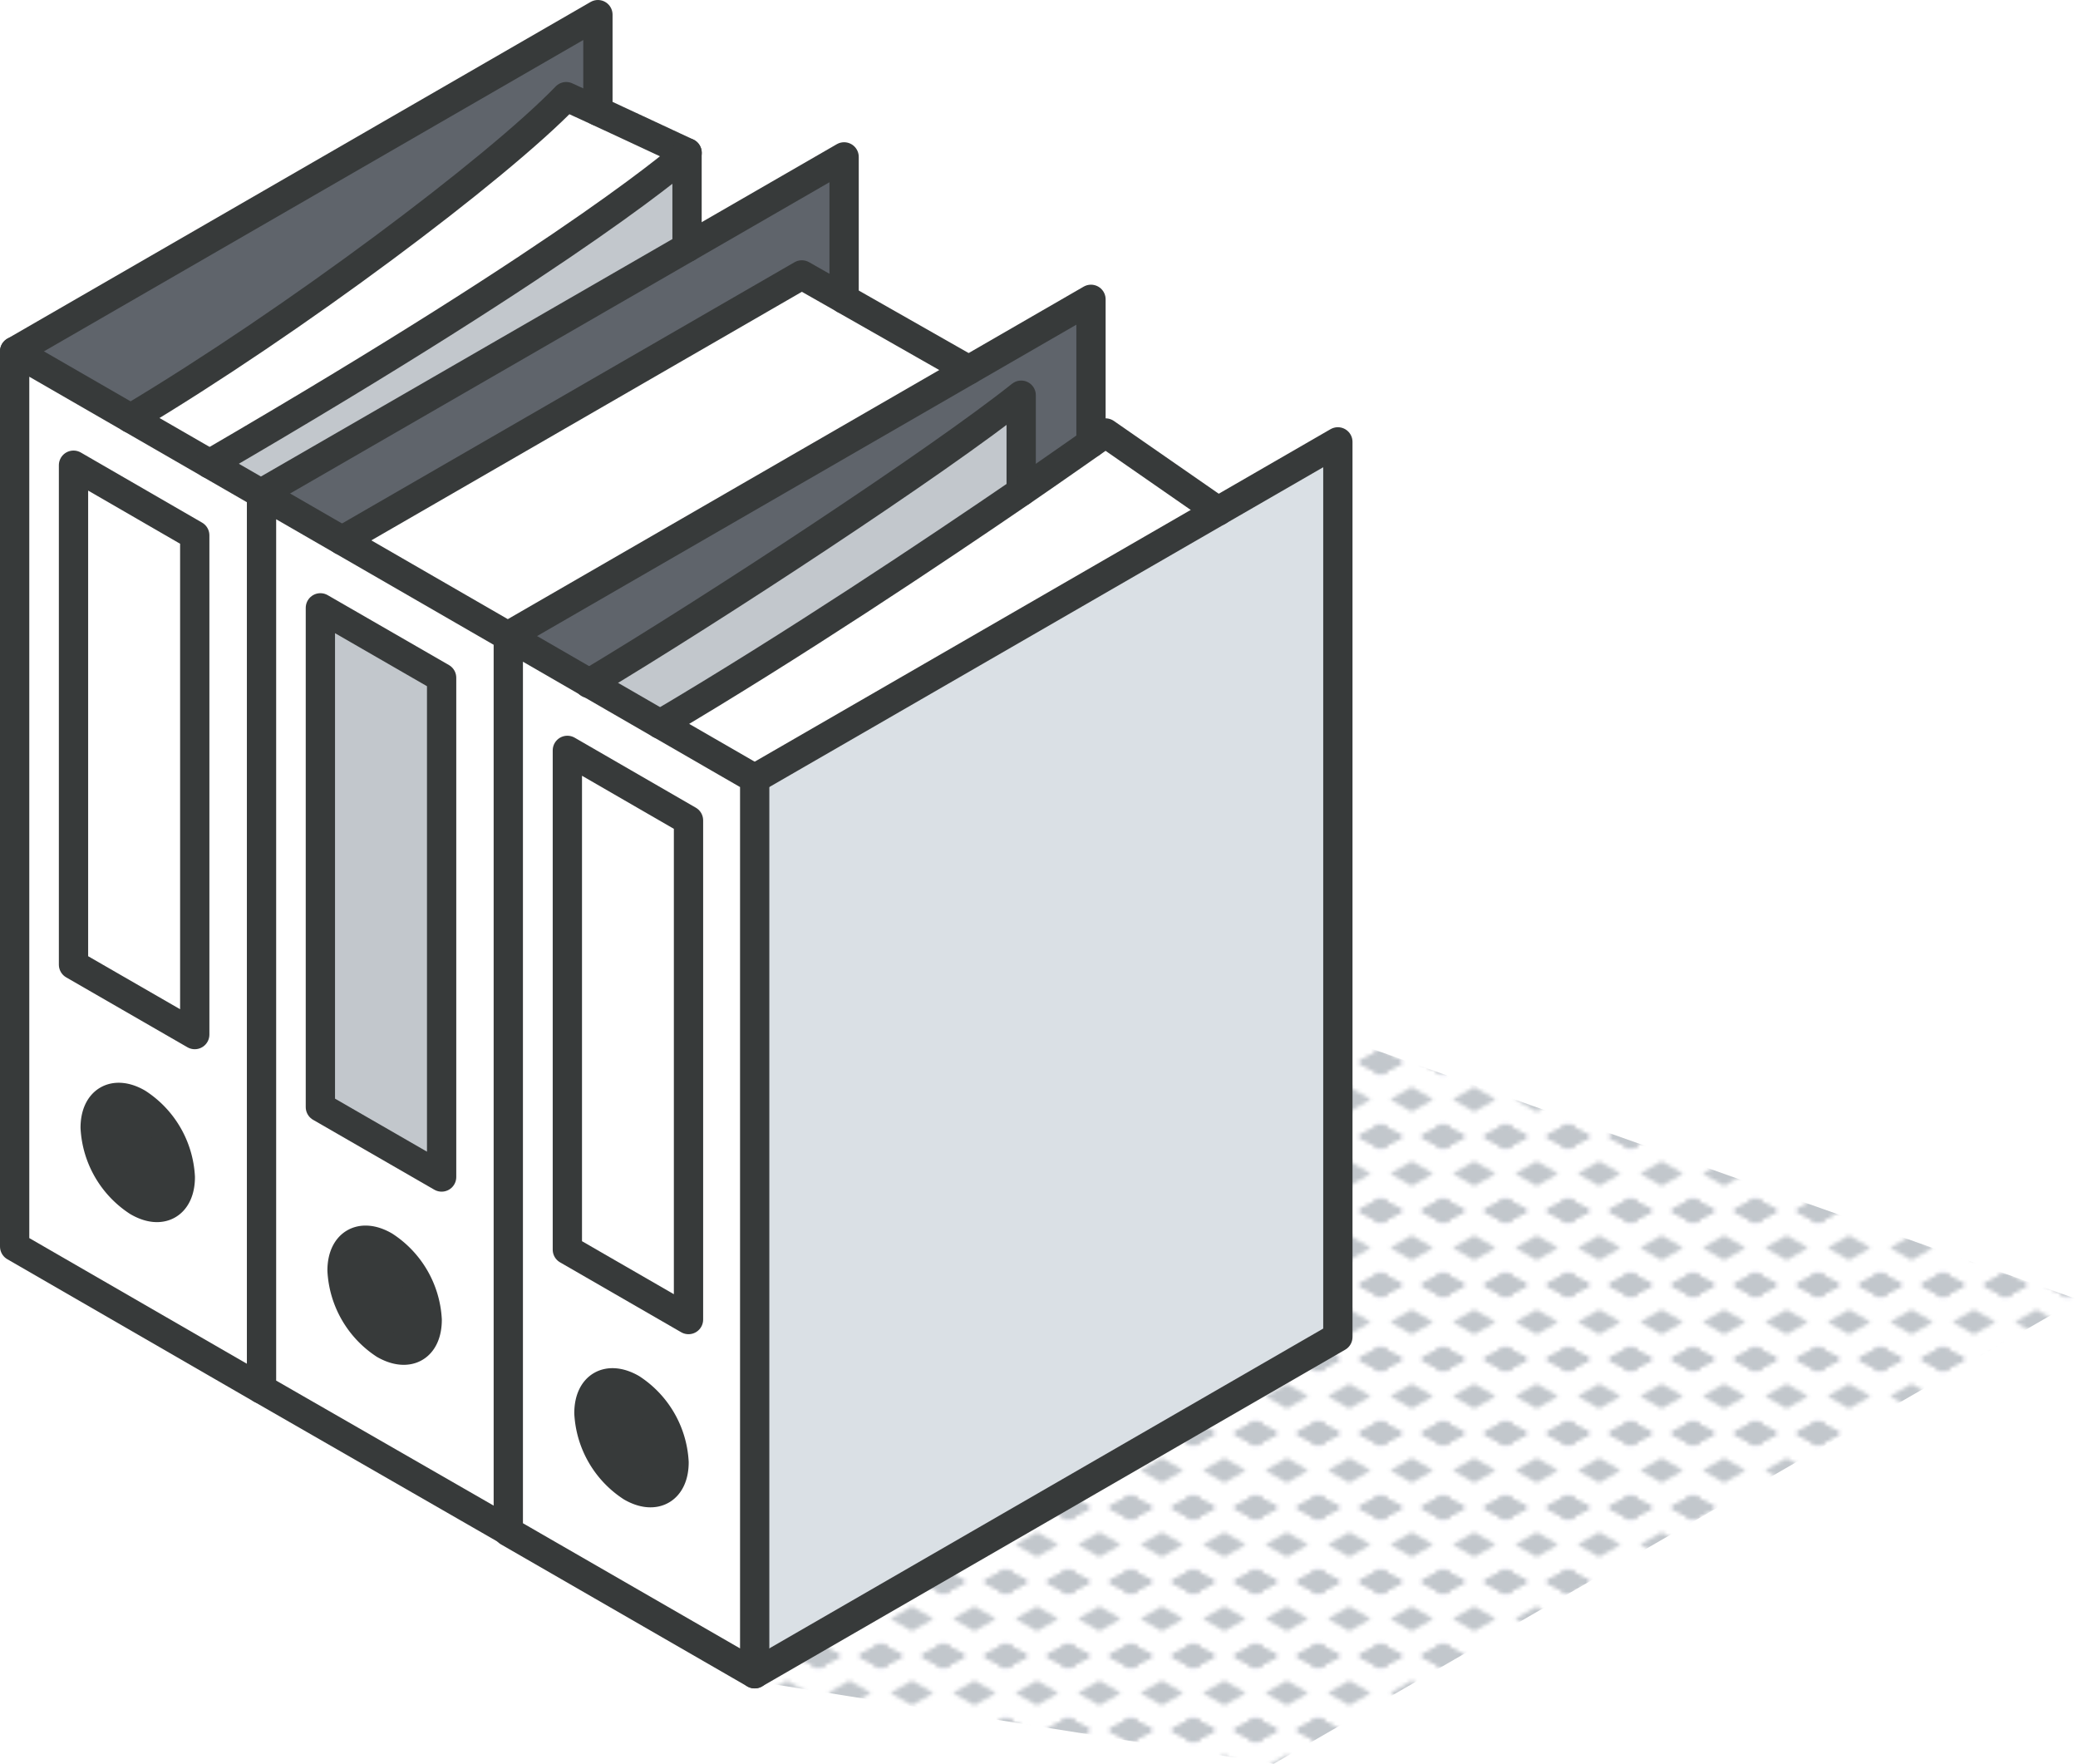 <svg xmlns="http://www.w3.org/2000/svg" xmlns:xlink="http://www.w3.org/1999/xlink" viewBox="0 0 212.87 180.67"><defs><style>.cls-1,.cls-8{fill:none;}.cls-2{fill:#c2c7cc;}.cls-3{fill:url(#New_Pattern_Swatch_2);}.cls-4{fill:#dae0e5;}.cls-5{fill:#fff;}.cls-6{fill:#5f646b;}.cls-7{fill:#373a3a;}.cls-8{stroke:#373a3a;stroke-linecap:round;stroke-linejoin:round;stroke-width:3px;}</style><pattern id="New_Pattern_Swatch_2" data-name="New Pattern Swatch 2" width="16" height="19" patternTransform="translate(-415.38 40.41) scale(0.4)" patternUnits="userSpaceOnUse" viewBox="0 0 16 19"><rect class="cls-1" width="16" height="19"/><polygon class="cls-2" points="16 22.18 10.5 19 16 15.82 21.5 19 16 22.18"/><polygon class="cls-2" points="16 22.18 10.5 19 16 15.82 21.5 19 16 22.18"/><polygon class="cls-2" points="0 22.18 -5.5 19 0 15.82 5.5 19 0 22.18"/><polygon class="cls-2" points="0 22.18 -5.5 19 0 15.82 5.5 19 0 22.18"/><polygon class="cls-2" points="16 22.18 10.5 19 16 15.82 21.5 19 16 22.18"/><polygon class="cls-2" points="16 3.18 10.5 0 16 -3.17 21.5 0 16 3.18"/><polygon class="cls-2" points="16 22.18 10.5 19 16 15.82 21.5 19 16 22.18"/><polygon class="cls-2" points="0 22.18 -5.5 19 0 15.82 5.5 19 0 22.18"/><polygon class="cls-2" points="8 12.68 2.5 9.5 8 6.33 13.5 9.5 8 12.68"/><polygon class="cls-2" points="16 3.18 10.5 0 16 -3.17 21.5 0 16 3.18"/><polygon class="cls-2" points="0 3.18 -5.5 0 0 -3.17 5.5 0 0 3.18"/><polygon class="cls-2" points="0 22.18 -5.5 19 0 15.82 5.5 19 0 22.18"/><polygon class="cls-2" points="0 3.18 -5.5 0 0 -3.17 5.5 0 0 3.18"/><polygon class="cls-2" points="16 3.18 10.5 0 16 -3.17 21.5 0 16 3.18"/><polygon class="cls-2" points="16 3.18 10.5 0 16 -3.17 21.5 0 16 3.18"/><polygon class="cls-2" points="0 3.18 -5.5 0 0 -3.17 5.5 0 0 3.18"/><polygon class="cls-2" points="0 3.18 -5.5 0 0 -3.17 5.5 0 0 3.18"/></pattern></defs><g id="Layer_2" data-name="Layer 2"><g id="icons"><g id="folders_in_row" data-name="folders in row"><polygon class="cls-3" points="130.48 180.66 77.31 172.21 107.18 95.58 212.87 133.11 130.48 180.66"/><g id="folders_in_row-2" data-name="folders in row"><polygon class="cls-4" points="137.05 45.26 137.05 136.95 77.31 171.44 77.31 79.75 137.05 45.26"/><path class="cls-5" d="M124.76,52.35h0L77.31,79.75l-9.67-5.58c13.7-8.1,28.11-17.74,37-23.82,3.21-2.2,8.62-6,8.62-6Z"/><path class="cls-6" d="M111.76,30.66V45.39c-1.46,1-3.94,2.76-7.15,5V40.48C96,47.33,73.24,62.26,60.33,70l-8.26-4.77,0,0Z"/><path class="cls-2" d="M104.61,40.48v9.87c-8.86,6.08-23.27,15.72-37,23.82h0L60.33,70C73.24,62.26,96,47.33,104.61,40.48Z"/><polygon class="cls-5" points="99.23 37.89 99.23 37.9 52.02 65.15 35.04 55.35 82.14 28.16 86.47 30.62 86.47 30.63 99.23 37.89"/><polygon class="cls-6" points="86.47 16.07 86.47 30.62 82.14 28.16 35.04 55.35 26.79 50.59 26.76 50.52 86.47 16.07"/><path class="cls-5" d="M77.31,79.75v91.69L52.07,156.89V65.18l15.56,9h0Zm-6.78,55.41V84L58.12,76.86V128Zm-1.48,14.62a9.63,9.63,0,0,0-4.36-7.55c-2.41-1.38-4.36-.26-4.36,2.52a9.63,9.63,0,0,0,4.36,7.55C67.1,153.69,69.05,152.56,69.05,149.78Z"/><polygon class="cls-5" points="70.53 84.03 70.53 135.16 58.12 128 58.12 76.86 70.53 84.03"/><path class="cls-2" d="M70.38,15.65v9.7L26.73,50.54l-5.26-3C60.08,25.05,70.38,15.65,70.38,15.65Z"/><path class="cls-7" d="M64.69,142.23a9.63,9.63,0,0,1,4.36,7.55c0,2.78-2,3.91-4.36,2.52a9.63,9.63,0,0,1-4.36-7.55C60.33,142,62.28,140.85,64.69,142.23Z"/><path class="cls-5" d="M61.25,11.38c4.26,2,9.13,4.27,9.13,4.27s-10.3,9.4-48.91,31.86l-8.08-4.66C30.06,32.89,50.86,17.3,58,9.9Z"/><path class="cls-6" d="M61.25,1.5v9.88L58,9.9c-7.13,7.4-27.93,23-44.6,33L1.5,36Z"/><path class="cls-5" d="M52.07,65.18v91.63L26.79,142.28V50.59L52,65.15h0Zm-6.83,55.38V69.42L32.82,62.26V113.4Zm-1.48,14.62a9.63,9.63,0,0,0-4.37-7.55c-2.4-1.39-4.35-.26-4.35,2.51a9.66,9.66,0,0,0,4.35,7.56C41.81,139.08,43.76,138,43.76,135.18Z"/><polygon class="cls-2" points="45.24 69.42 45.24 120.56 32.82 113.4 32.82 62.26 45.24 69.42"/><path class="cls-7" d="M39.39,127.63a9.63,9.63,0,0,1,4.37,7.55c0,2.78-1.95,3.9-4.37,2.52A9.66,9.66,0,0,1,35,130.14C35,127.37,37,126.24,39.39,127.63Z"/><path class="cls-5" d="M26.79,50.59v91.62l-.06,0L1.5,127.68V36L26.73,50.54l0,0ZM20,106V54.82L7.53,47.65V98.81Zm-1.48,14.6A9.63,9.63,0,0,0,14.1,113c-2.39-1.39-4.35-.26-4.35,2.51a9.64,9.64,0,0,0,4.35,7.55C16.52,124.49,18.47,123.36,18.47,120.57Z"/><polygon class="cls-5" points="19.95 54.83 19.95 105.97 7.53 98.81 7.53 47.65 19.95 54.83"/><path class="cls-7" d="M14.1,113a9.63,9.63,0,0,1,4.37,7.54c0,2.79-1.95,3.92-4.37,2.52a9.64,9.64,0,0,1-4.35-7.55C9.75,112.77,11.71,111.64,14.1,113Z"/><polyline class="cls-8" points="26.79 142.21 26.73 142.25 1.5 127.68 1.5 35.99 26.73 50.54 86.47 16.07 86.47 30.62"/><polygon class="cls-8" points="19.95 105.97 7.53 98.81 7.53 47.65 19.95 54.83 19.95 105.97"/><path class="cls-8" d="M18.47,120.57A9.63,9.63,0,0,0,14.1,113c-2.39-1.39-4.35-.26-4.35,2.51a9.64,9.64,0,0,0,4.35,7.55C16.52,124.49,18.47,123.36,18.47,120.57Z"/><polyline class="cls-8" points="52.07 156.81 26.79 142.28 26.79 50.59 52.02 65.15 111.76 30.66 111.76 45.38"/><polygon class="cls-8" points="45.24 120.56 32.82 113.4 32.82 62.26 45.24 69.42 45.24 120.56"/><path class="cls-8" d="M43.76,135.18a9.63,9.63,0,0,0-4.37-7.55c-2.4-1.39-4.35-.26-4.35,2.51a9.66,9.66,0,0,0,4.35,7.56C41.81,139.08,43.76,138,43.76,135.18Z"/><polygon class="cls-8" points="67.64 74.17 77.31 79.75 77.31 171.44 52.07 156.89 52.07 65.18 67.63 74.17 67.64 74.17"/><polygon class="cls-8" points="70.53 135.16 58.12 128 58.12 76.86 70.53 84.03 70.53 135.16"/><path class="cls-8" d="M69.05,149.78a9.63,9.63,0,0,0-4.36-7.55c-2.41-1.38-4.36-.26-4.36,2.52a9.63,9.63,0,0,0,4.36,7.55C67.1,153.69,69.05,152.56,69.05,149.78Z"/><polyline class="cls-8" points="77.31 79.75 137.05 45.26 137.05 136.95 77.31 171.44"/><polyline class="cls-8" points="1.5 35.99 61.25 1.5 61.25 11.38"/><path class="cls-8" d="M13.39,42.85C30.06,32.89,50.86,17.3,58,9.9c1,.43,12.39,5.75,12.39,5.75s-10.3,9.4-48.91,31.86"/><line class="cls-8" x1="70.38" y1="15.65" x2="70.38" y2="25.35"/><polyline class="cls-8" points="35.04 55.35 82.14 28.16 86.47 30.62 86.47 30.63 99.23 37.89"/><path class="cls-8" d="M60.33,70C73.24,62.26,96,47.33,104.61,40.48v9.87"/><path class="cls-8" d="M67.63,74.17h0c13.7-8.1,28.11-17.74,37-23.82,3.21-2.2,8.62-6,8.62-6l11.53,8"/></g></g></g></g></svg>